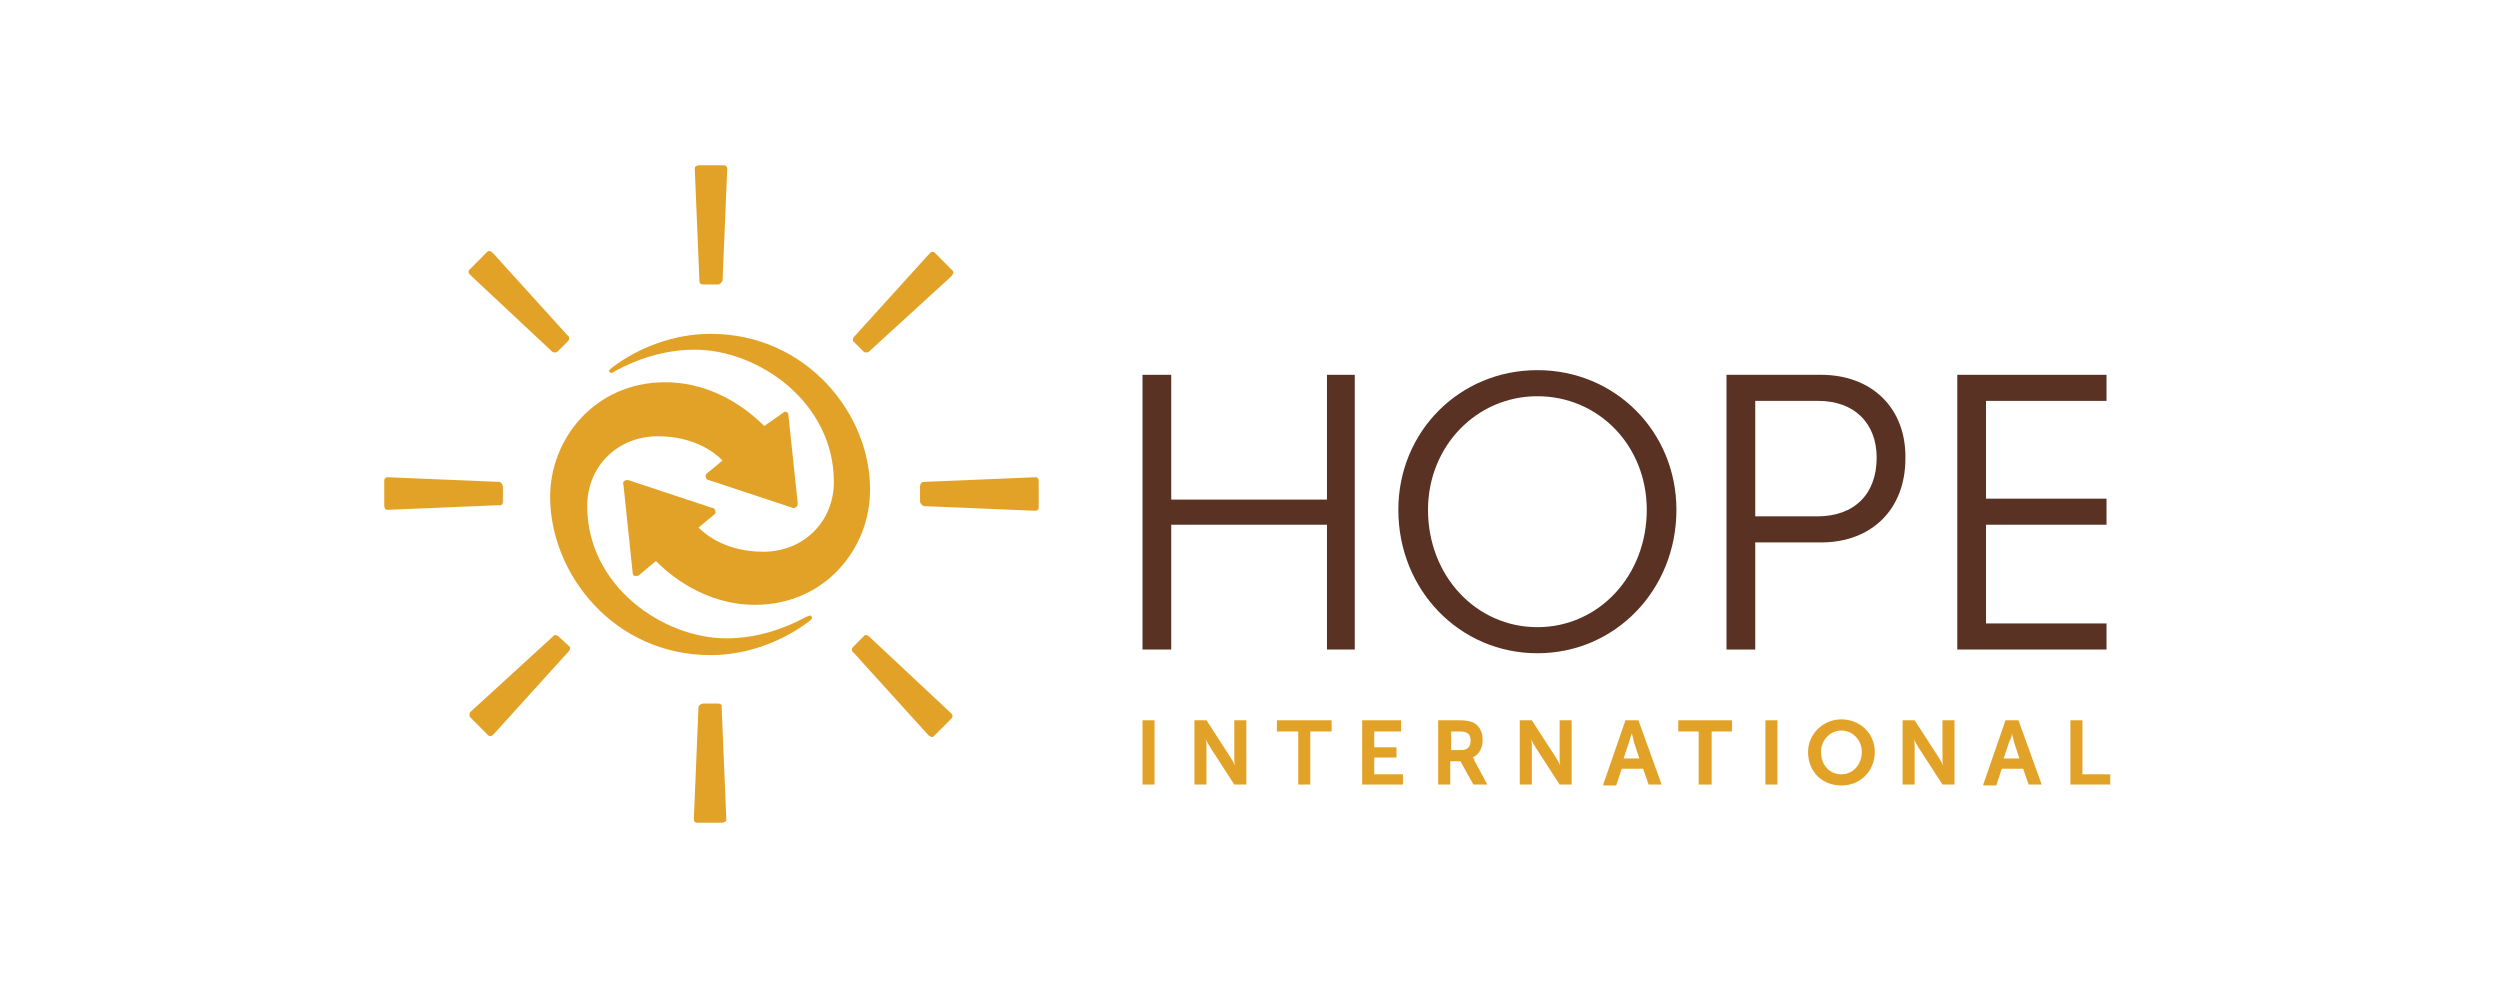 <svg width="242" height="96" viewBox="0 0 242 96" fill="none" xmlns="http://www.w3.org/2000/svg">
<g clip-path="url(#clip0)">
<path d="M111.76 69.724H110.594V75.944H111.76V69.724Z" fill="#E2A227"/>
<path d="M119.479 73.33C119.479 73.6 119.479 73.961 119.569 74.141C119.479 73.961 119.3 73.6 119.121 73.33L116.788 69.724H115.621V75.944H116.788V72.338C116.788 72.068 116.788 71.707 116.698 71.527C116.788 71.707 116.967 72.068 117.146 72.338L119.479 75.944H120.646V69.724H119.479V73.33Z" fill="#E2A227"/>
<path d="M123.605 70.806H125.669V75.944H126.836V70.806H128.9V69.724H123.605V70.806Z" fill="#E2A227"/>
<path d="M133.026 73.33H135.179V72.338H133.026V70.806H135.628V69.724H131.859V75.944H135.807V74.952H133.026V73.33Z" fill="#E2A227"/>
<path d="M142.535 73.33C143.163 73.059 143.522 72.428 143.522 71.617C143.522 70.806 143.163 70.175 142.535 69.904C142.266 69.814 141.907 69.724 141.279 69.724H139.215V75.944H140.381V73.69H141.368L142.625 75.944H143.971L142.714 73.6C142.714 73.42 142.625 73.33 142.535 73.33ZM140.471 70.806H141.279C142.086 70.806 142.355 71.076 142.355 71.707C142.355 72.338 141.996 72.609 141.458 72.609H140.471V70.806Z" fill="#E2A227"/>
<path d="M150.972 73.33C150.972 73.6 150.972 73.961 151.061 74.141C150.972 73.961 150.792 73.6 150.613 73.33L148.28 69.724H147.113V75.944H148.28V72.338C148.28 72.068 148.28 71.707 148.19 71.527C148.28 71.707 148.459 72.068 148.639 72.338L150.972 75.944H152.138V69.724H150.972V73.33Z" fill="#E2A227"/>
<path d="M158.601 69.724H157.345L155.191 75.944V76.034H156.448L156.986 74.411H159.05L159.588 75.944H160.844L158.601 69.724ZM157.973 70.986C157.973 71.166 158.152 71.617 158.152 71.797L158.691 73.42H157.165L157.704 71.797C157.794 71.527 157.883 71.166 157.973 70.986Z" fill="#E2A227"/>
<path d="M162.457 70.806H164.431V75.944H165.687V70.806H167.661V69.724H162.457V70.806Z" fill="#E2A227"/>
<path d="M172.057 69.724H170.891V75.944H172.057V69.724Z" fill="#E2A227"/>
<path d="M178.25 69.634C176.455 69.634 175.02 71.076 175.02 72.789C175.02 74.682 176.365 76.034 178.25 76.034C180.134 76.034 181.48 74.591 181.48 72.789C181.48 70.986 180.044 69.634 178.25 69.634ZM178.25 70.716C179.327 70.716 180.224 71.617 180.224 72.789C180.224 74.051 179.327 74.952 178.25 74.952C177.083 74.952 176.276 74.051 176.276 72.789C176.276 71.617 177.173 70.716 178.25 70.716Z" fill="#E2A227"/>
<path d="M188.03 73.33C188.03 73.6 188.03 73.961 188.12 74.141C188.03 73.961 187.851 73.6 187.671 73.33L185.338 69.724H184.172V75.944H185.338V72.338C185.338 72.068 185.338 71.707 185.249 71.527C185.338 71.707 185.518 72.068 185.697 72.338L188.03 75.944H189.197V69.724H188.03V73.33Z" fill="#E2A227"/>
<path d="M195.39 69.724H194.134L191.98 75.944V76.034H193.237L193.775 74.411H195.839L196.377 75.944H197.633L195.39 69.724ZM194.762 70.986C194.762 71.166 194.942 71.617 194.942 71.797L195.48 73.42H193.955L194.493 71.797C194.672 71.527 194.762 71.166 194.762 70.986Z" fill="#E2A227"/>
<path d="M201.581 74.952V69.724H200.414V75.944H204.272V74.952H201.581Z" fill="#E2A227"/>
<path d="M128.45 48.361H113.375V36.282H110.594V62.873H113.375V50.794H128.45V62.873H131.142V36.282H128.45V48.361Z" fill="#593224"/>
<path d="M148.819 35.831C141.282 35.831 135.359 41.78 135.359 49.352C135.359 57.104 141.282 63.234 148.819 63.234C156.356 63.234 162.278 57.104 162.278 49.352C162.278 41.78 156.356 35.831 148.819 35.831ZM148.819 60.71C142.897 60.71 138.231 55.752 138.231 49.352C138.231 43.223 142.897 38.355 148.819 38.355C154.741 38.355 159.407 43.133 159.407 49.352C159.407 55.752 154.741 60.71 148.819 60.71Z" fill="#593224"/>
<path d="M176.277 36.282H167.125V62.873H169.907V52.507H176.277C181.213 52.507 184.443 49.262 184.443 44.394C184.533 39.527 181.213 36.282 176.277 36.282ZM169.907 38.806H176.008C179.508 38.806 181.661 40.969 181.661 44.304C181.661 47.82 179.508 49.983 175.919 49.983H169.907V38.806Z" fill="#593224"/>
<path d="M203.911 38.806V36.282H189.465V62.873H203.911V60.349H192.246V50.794H203.911V48.27H192.246V38.806H203.911Z" fill="#593224"/>
<path d="M68.061 27.538H69.497C69.677 27.538 69.856 27.358 69.946 27.177L70.394 16.361C70.394 16.27 70.394 16.18 70.305 16.09C70.215 16 70.125 16 70.035 16H67.613C67.523 16 67.433 16.09 67.344 16.09C67.254 16.18 67.254 16.27 67.254 16.361L67.703 27.177C67.703 27.448 67.882 27.538 68.061 27.538Z" fill="#E2A227"/>
<path d="M69.497 68.101H68.061C67.882 68.101 67.613 68.281 67.613 68.462L67.164 79.278C67.164 79.369 67.164 79.459 67.254 79.549C67.344 79.639 67.433 79.639 67.523 79.639H69.946C70.035 79.639 70.125 79.549 70.215 79.549C70.305 79.459 70.305 79.369 70.305 79.278L69.856 68.462C69.946 68.281 69.766 68.101 69.497 68.101Z" fill="#E2A227"/>
<path d="M53.439 34.028C53.529 34.118 53.618 34.118 53.708 34.118C53.798 34.118 53.888 34.118 53.977 34.028L54.964 33.037C55.144 32.856 55.144 32.586 54.964 32.496L47.696 24.473C47.606 24.383 47.517 24.383 47.427 24.293C47.337 24.293 47.248 24.293 47.158 24.383L45.453 26.096C45.363 26.186 45.363 26.276 45.363 26.366C45.363 26.456 45.453 26.547 45.543 26.637L53.439 34.028Z" fill="#E2A227"/>
<path d="M84.125 61.611C83.945 61.431 83.676 61.431 83.587 61.611L82.599 62.603C82.42 62.783 82.42 63.053 82.599 63.144L89.868 71.166C89.957 71.256 90.047 71.256 90.137 71.347C90.227 71.347 90.316 71.347 90.406 71.256L92.111 69.544C92.201 69.454 92.201 69.363 92.201 69.273C92.201 69.183 92.111 69.093 92.021 69.003L84.125 61.611Z" fill="#E2A227"/>
<path d="M48.681 48.541V47.099C48.681 46.918 48.501 46.648 48.322 46.648L37.554 46.197C37.465 46.197 37.375 46.197 37.285 46.287C37.195 46.377 37.195 46.468 37.195 46.558V48.992C37.195 49.082 37.285 49.172 37.285 49.262C37.375 49.352 37.465 49.352 37.554 49.352L48.322 48.901C48.501 48.992 48.681 48.811 48.681 48.541Z" fill="#E2A227"/>
<path d="M100.454 46.287C100.365 46.197 100.275 46.197 100.185 46.197L89.418 46.648C89.238 46.648 89.059 46.828 89.059 47.099V48.541C89.059 48.721 89.238 48.901 89.418 48.992L100.185 49.442C100.275 49.442 100.365 49.442 100.454 49.352C100.544 49.262 100.544 49.172 100.544 49.082V46.648C100.544 46.468 100.544 46.377 100.454 46.287Z" fill="#E2A227"/>
<path d="M54.063 61.611C53.884 61.431 53.615 61.431 53.525 61.611L45.539 68.913C45.449 69.003 45.449 69.093 45.449 69.183C45.449 69.273 45.449 69.363 45.539 69.454L47.244 71.166C47.334 71.256 47.423 71.256 47.513 71.256C47.603 71.256 47.693 71.166 47.782 71.076L55.05 63.053C55.23 62.873 55.23 62.603 55.05 62.513L54.063 61.611Z" fill="#E2A227"/>
<path d="M83.587 34.028C83.676 34.118 83.766 34.118 83.856 34.118C83.945 34.118 84.035 34.118 84.125 34.028L92.111 26.727C92.201 26.637 92.201 26.547 92.29 26.456C92.29 26.366 92.29 26.276 92.201 26.186L90.496 24.473C90.406 24.383 90.316 24.383 90.227 24.383C90.137 24.383 90.047 24.473 89.957 24.564L82.689 32.586C82.51 32.766 82.51 33.037 82.689 33.127L83.587 34.028Z" fill="#E2A227"/>
<path d="M78.019 59.718C76.045 60.8 73.353 61.791 70.303 61.791C64.201 61.791 56.843 56.743 56.843 48.991C56.843 45.115 59.804 42.231 63.663 42.231C67.162 42.231 69.136 43.763 69.944 44.574L68.418 45.836C68.329 45.926 68.239 46.017 68.329 46.197C68.329 46.287 68.418 46.467 68.598 46.467L76.763 49.172H76.853C77.032 49.172 77.212 48.991 77.212 48.811C77.212 48.721 77.212 48.721 77.212 48.631L76.314 40.157C76.314 40.067 76.225 39.887 76.135 39.887C76.045 39.797 75.866 39.887 75.776 39.977L73.981 41.239C72.725 39.977 69.316 37.002 64.38 37.002C57.651 37.002 53.254 42.411 53.254 48.09C53.254 55.572 59.445 63.414 68.777 63.414C72.366 63.414 75.776 62.062 78.288 60.169C78.647 59.898 78.647 59.808 78.558 59.718C78.558 59.538 78.468 59.538 78.019 59.718Z" fill="#E2A227"/>
<path d="M68.784 32.315C65.194 32.315 61.785 33.667 59.272 35.56C58.913 35.831 58.913 35.921 59.003 36.011C59.093 36.101 59.182 36.191 59.541 35.921C61.515 34.839 64.207 33.848 67.258 33.848C73.36 33.848 80.718 38.896 80.718 46.648C80.718 50.524 77.757 53.408 73.898 53.408C70.399 53.408 68.425 51.876 67.617 51.065L69.142 49.803C69.232 49.713 69.322 49.623 69.232 49.442C69.232 49.352 69.142 49.172 68.963 49.172L60.798 46.468C60.708 46.468 60.528 46.468 60.439 46.558C60.349 46.648 60.259 46.738 60.349 46.918L61.246 55.482C61.246 55.572 61.336 55.752 61.426 55.752C61.426 55.752 61.515 55.752 61.605 55.752C61.695 55.752 61.785 55.752 61.874 55.662L63.489 54.31C64.746 55.572 68.155 58.546 73.091 58.546C79.82 58.546 84.217 53.138 84.217 47.459C84.307 40.158 78.115 32.315 68.784 32.315Z" fill="#E2A227"/>
</g>
<defs>
<clipPath id="clip0">
<rect width="242" height="96" fill="white"/>
</clipPath>
</defs>
</svg>
